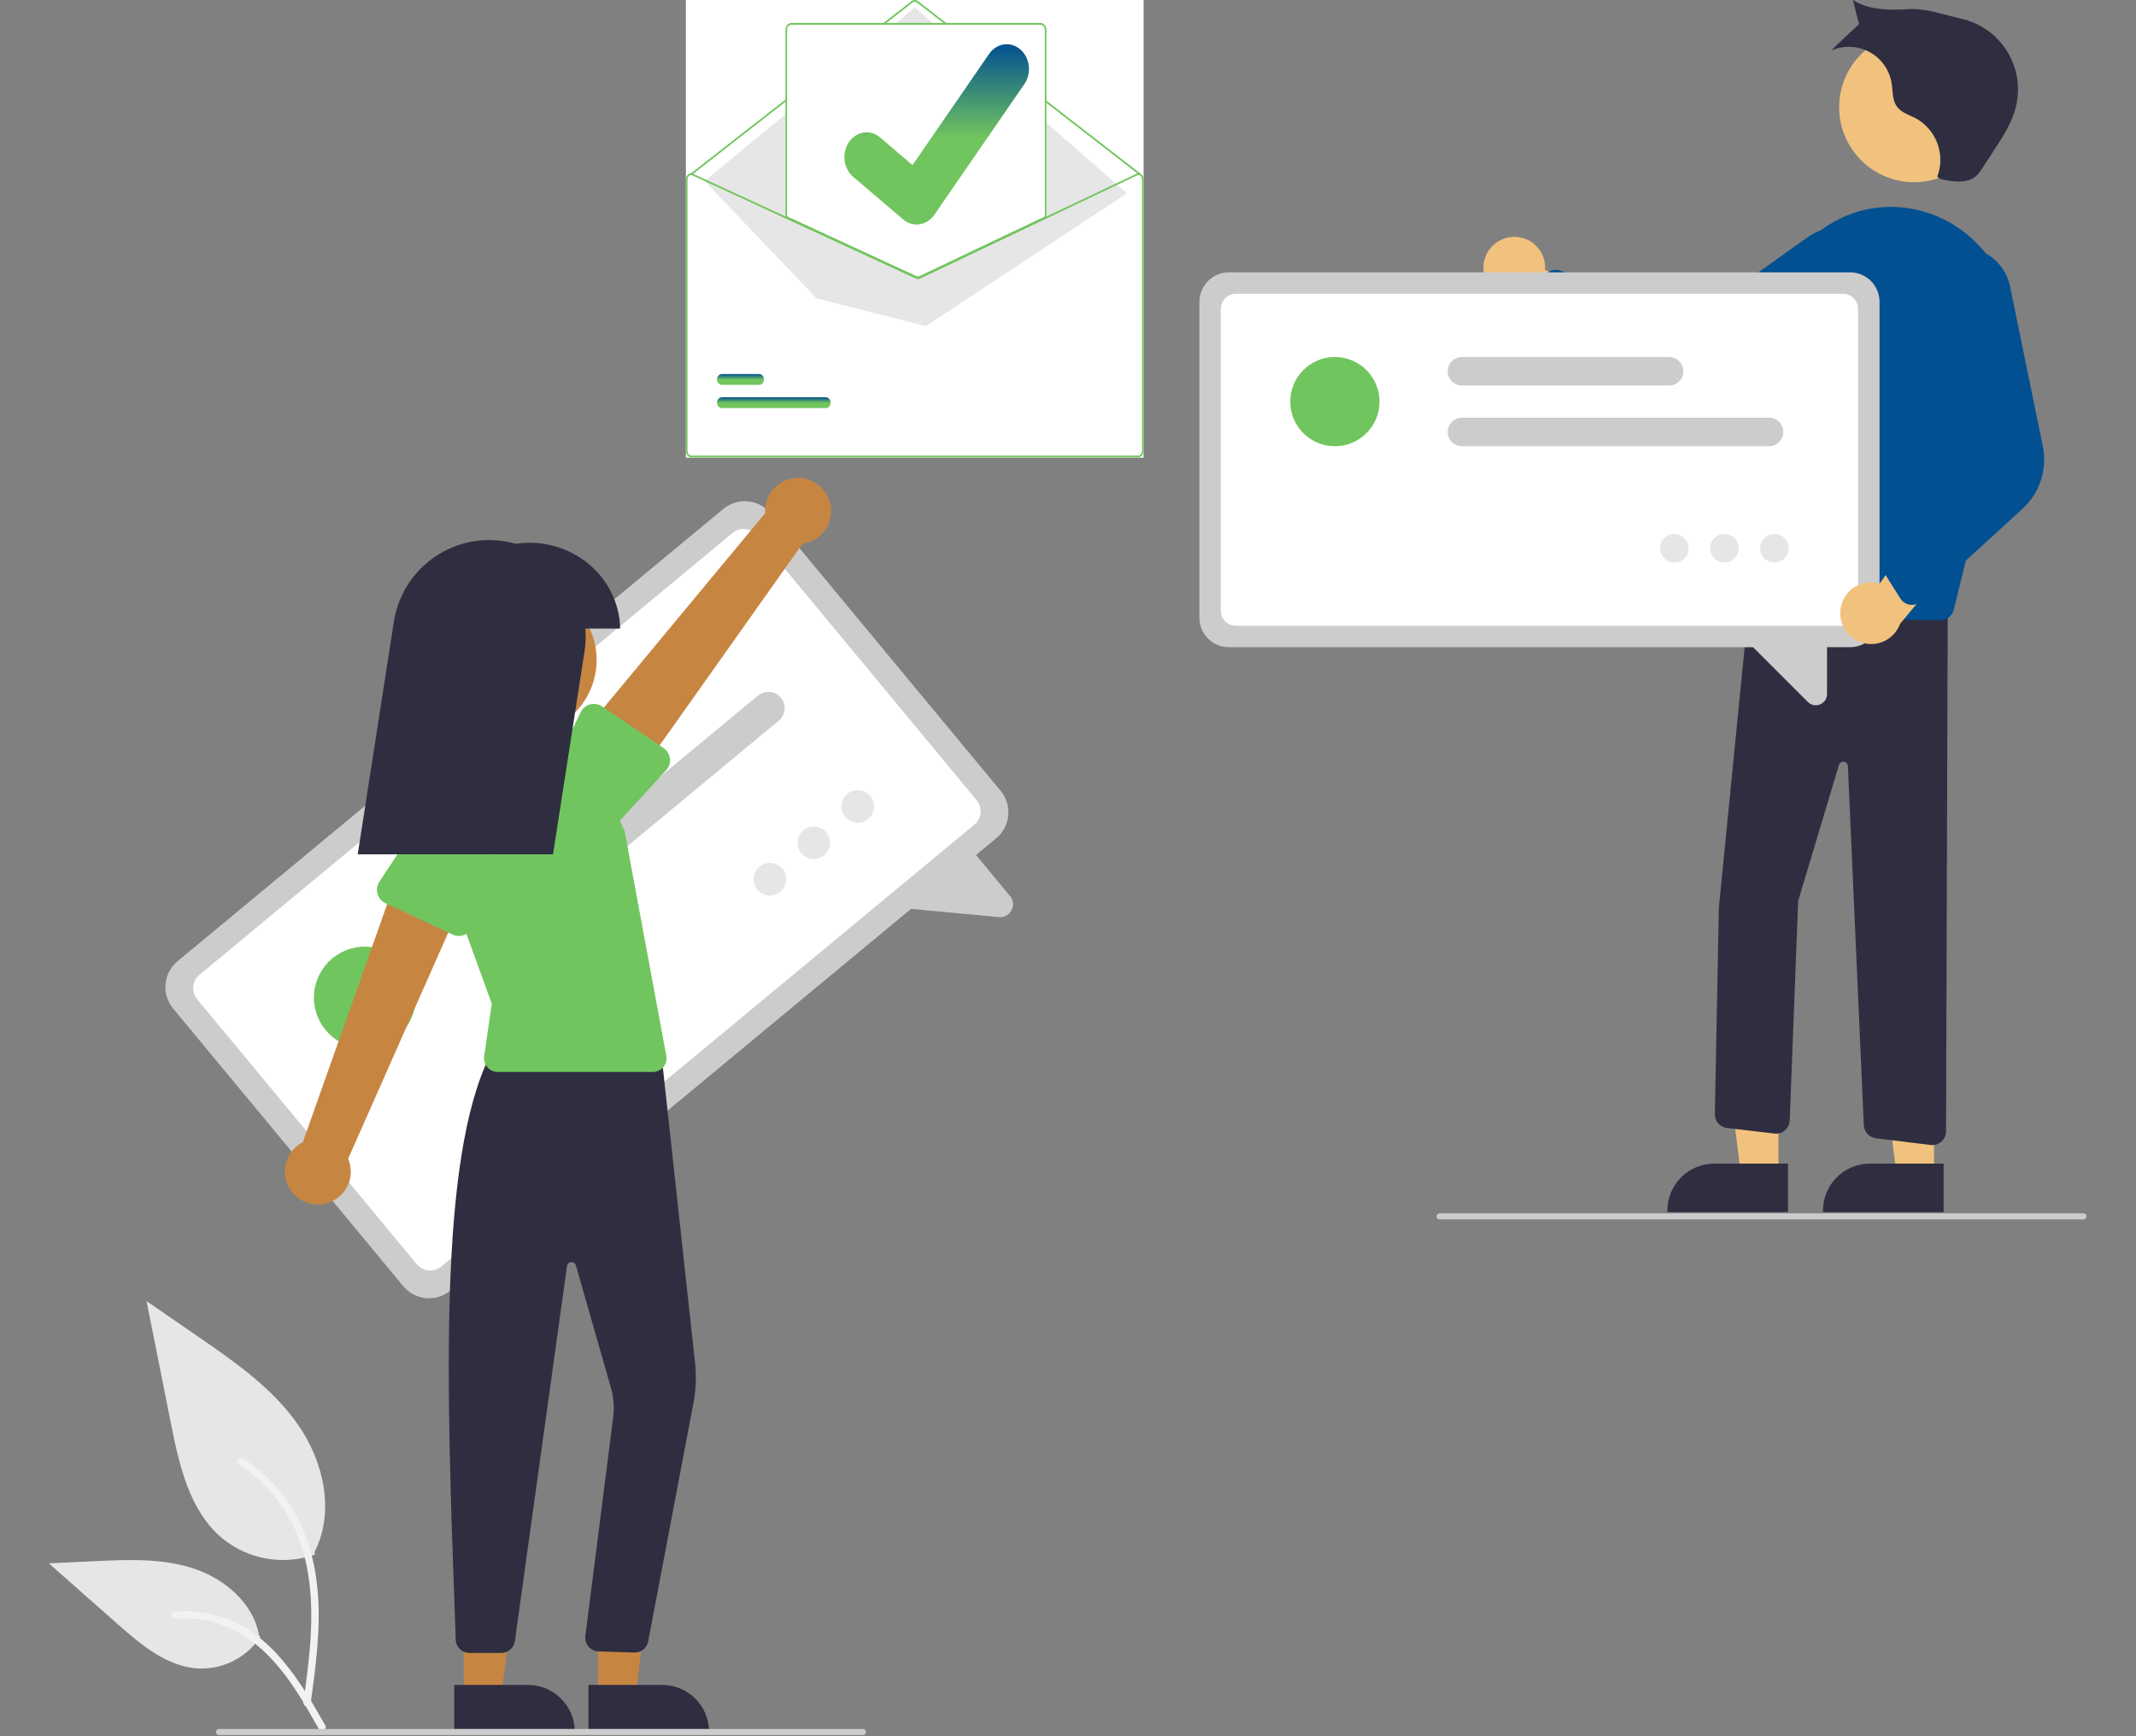 <svg width="700" height="569" viewBox="0 0 700 569" fill="none" xmlns="http://www.w3.org/2000/svg">
<rect x="0" y="0" width="700" height="569" fill="#808080" stroke="none"/>
<path d="M103.229 509.5C98.122 511.295 92.64 511.745 87.309 510.806C81.979 509.867 76.98 507.571 72.794 504.139C62.134 495.192 58.792 480.451 56.073 466.803L48.029 426.433L64.869 438.028C76.979 446.367 89.362 454.972 97.748 467.05C106.133 479.129 109.793 495.616 103.056 508.685" fill="#E6E6E6"/>
<path d="M101.79 558.377C103.495 545.962 105.247 533.387 104.052 520.839C102.99 509.695 99.59 498.81 92.668 489.886C88.994 485.157 84.524 481.106 79.457 477.914C78.136 477.08 76.921 479.174 78.236 480.004C87.002 485.544 93.782 493.725 97.599 503.367C101.814 514.089 102.491 525.778 101.765 537.168C101.326 544.056 100.395 550.899 99.456 557.733C99.382 558.042 99.429 558.368 99.585 558.644C99.742 558.921 99.998 559.127 100.302 559.222C100.611 559.305 100.941 559.263 101.22 559.105C101.498 558.947 101.703 558.685 101.79 558.377V558.377Z" fill="#F2F2F2"/>
<path d="M85.374 536.408C83.184 539.736 80.174 542.445 76.633 544.272C73.092 546.1 69.141 546.984 65.159 546.841C54.926 546.356 46.395 539.213 38.715 532.433L16 512.377L31.034 511.658C41.845 511.14 52.935 510.658 63.232 513.992C73.529 517.326 83.026 525.35 84.909 536.008" fill="#E6E6E6"/>
<path d="M106.607 565.513C98.403 550.998 88.888 534.865 71.885 529.709C67.157 528.28 62.2 527.768 57.281 528.201C55.73 528.334 56.117 530.725 57.665 530.591C65.912 529.906 74.142 532.084 80.971 536.757C87.543 541.23 92.659 547.449 96.99 554.044C99.643 558.083 102.019 562.294 104.396 566.499C105.155 567.843 107.375 566.873 106.607 565.513V565.513Z" fill="#F2F2F2"/>
<path d="M326.489 274.723L147.636 422.958C145.385 424.818 142.489 425.711 139.581 425.439C136.674 425.166 133.993 423.752 132.127 421.506L56.732 330.537C54.871 328.287 53.979 325.39 54.251 322.483C54.523 319.576 55.938 316.895 58.184 315.029L237.037 166.795C239.287 164.934 242.184 164.041 245.091 164.314C247.999 164.586 250.68 166 252.546 168.246L327.941 259.215C329.801 261.465 330.694 264.362 330.422 267.269C330.149 270.177 328.735 272.857 326.489 274.723Z" fill="#CCCCCC"/>
<path d="M319.322 270.26L144.58 415.087C143.421 416.045 141.929 416.505 140.431 416.365C138.933 416.225 137.552 415.496 136.591 414.339L64.604 327.482C63.645 326.323 63.185 324.83 63.325 323.333C63.466 321.835 64.194 320.454 65.352 319.493L240.093 174.666C241.252 173.707 242.745 173.248 244.242 173.388C245.74 173.528 247.121 174.257 248.082 175.414L320.07 262.271C321.028 263.43 321.488 264.922 321.348 266.42C321.208 267.918 320.479 269.299 319.322 270.26Z" fill="white"/>
<path d="M327.376 300.577L291.436 297.213L317.159 276.968L331.016 293.687C331.556 294.325 331.891 295.112 331.977 295.943C332.063 296.775 331.896 297.613 331.498 298.348C331.236 298.847 330.879 299.29 330.446 299.651C330.021 300.001 329.531 300.263 329.004 300.422C328.477 300.581 327.923 300.634 327.376 300.577V300.577Z" fill="#CCCCCC"/>
<path d="M255.203 236.202L166.804 309.467C166.265 309.915 165.642 310.251 164.972 310.458C164.302 310.665 163.597 310.738 162.899 310.672C162.201 310.607 161.522 310.405 160.902 310.077C160.282 309.75 159.733 309.303 159.285 308.763C158.838 308.223 158.501 307.6 158.294 306.93C158.087 306.26 158.015 305.556 158.08 304.858C158.145 304.159 158.348 303.481 158.675 302.861C159.003 302.241 159.449 301.691 159.989 301.244L248.388 227.979C248.928 227.531 249.551 227.194 250.221 226.988C250.891 226.781 251.595 226.708 252.293 226.773C252.991 226.839 253.67 227.041 254.29 227.368C254.91 227.696 255.46 228.143 255.907 228.682C256.355 229.222 256.691 229.845 256.898 230.515C257.105 231.185 257.178 231.89 257.112 232.588C257.047 233.286 256.845 233.965 256.517 234.585C256.19 235.205 255.743 235.754 255.203 236.202V236.202Z" fill="#CCCCCC"/>
<path d="M211.94 242.582L152.322 291.993C151.232 292.897 149.827 293.33 148.417 293.198C147.007 293.066 145.707 292.38 144.803 291.289C143.899 290.199 143.465 288.794 143.597 287.384C143.729 285.974 144.416 284.674 145.507 283.77L205.124 234.358C206.215 233.455 207.62 233.021 209.03 233.153C210.44 233.285 211.74 233.972 212.644 235.062C213.547 236.153 213.981 237.558 213.849 238.968C213.717 240.378 213.03 241.678 211.94 242.582Z" fill="#CCCCCC"/>
<path d="M119.561 343.635C128.778 343.635 136.249 336.163 136.249 326.947C136.249 317.73 128.778 310.259 119.561 310.259C110.345 310.259 102.873 317.73 102.873 326.947C102.873 336.163 110.345 343.635 119.561 343.635Z" fill="#71C55E"/>
<path d="M252.307 293.496C255.256 293.496 257.647 291.105 257.647 288.156C257.647 285.206 255.256 282.815 252.307 282.815C249.358 282.815 246.967 285.206 246.967 288.156C246.967 291.105 249.358 293.496 252.307 293.496Z" fill="#E6E6E6"/>
<path d="M266.698 281.569C269.647 281.569 272.038 279.178 272.038 276.229C272.038 273.28 269.647 270.889 266.698 270.889C263.748 270.889 261.357 273.28 261.357 276.229C261.357 279.178 263.748 281.569 266.698 281.569Z" fill="#E6E6E6"/>
<path d="M281.088 269.642C284.037 269.642 286.428 267.251 286.428 264.302C286.428 261.353 284.037 258.962 281.088 258.962C278.139 258.962 275.748 261.353 275.748 264.302C275.748 267.251 278.139 269.642 281.088 269.642Z" fill="#E6E6E6"/>
<path d="M195.973 556.214L208.233 556.213L214.065 508.925L195.971 508.926L195.973 556.214Z" fill="#C68642"/>
<path d="M192.846 552.211L216.99 552.21H216.991C219.011 552.21 221.012 552.608 222.879 553.381C224.745 554.154 226.442 555.288 227.87 556.716C229.299 558.145 230.433 559.841 231.206 561.708C231.979 563.575 232.377 565.576 232.377 567.596V568.096L192.846 568.098L192.846 552.211Z" fill="#2F2E41"/>
<path d="M151.973 556.214L164.233 556.213L170.065 508.925L151.971 508.926L151.973 556.214Z" fill="#C68642"/>
<path d="M148.846 552.211L172.99 552.21H172.991C175.011 552.21 177.012 552.608 178.879 553.381C180.745 554.154 182.442 555.288 183.87 556.716C185.299 558.145 186.433 559.841 187.206 561.708C187.979 563.575 188.377 565.576 188.377 567.596V568.096L148.846 568.098L148.846 552.211Z" fill="#2F2E41"/>
<path d="M164.276 541.745H164.274L153.849 541.742C152.682 541.746 151.56 541.295 150.721 540.485C149.882 539.675 149.391 538.57 149.354 537.404L149.025 528.283C146.39 455.343 143.664 379.919 160.543 346.019L160.675 345.752L216.555 343.729L227.774 446.641C228.253 451.03 228.077 455.467 227.254 459.805L212.423 537.953C212.223 539.013 211.648 539.965 210.804 540.636C209.961 541.308 208.904 541.654 207.826 541.611L196.116 541.231C195.502 541.207 194.901 541.058 194.347 540.792C193.794 540.527 193.301 540.151 192.898 539.688C192.495 539.225 192.191 538.685 192.005 538.1C191.818 537.515 191.753 536.899 191.814 536.288L201.013 464.009C201.326 460.889 201.043 457.738 200.178 454.725L188.738 414.73C188.643 414.4 188.438 414.112 188.156 413.914C187.874 413.717 187.533 413.622 187.19 413.647C186.847 413.671 186.523 413.812 186.271 414.047C186.02 414.282 185.857 414.596 185.81 414.937L168.733 537.864C168.58 538.938 168.045 539.922 167.227 540.634C166.409 541.347 165.361 541.741 164.276 541.745V541.745Z" fill="#2F2E41"/>
<path d="M170.959 240.842C184.524 240.842 195.521 229.845 195.521 216.281C195.521 202.716 184.524 191.72 170.959 191.72C157.395 191.72 146.398 202.716 146.398 216.281C146.398 229.845 157.395 240.842 170.959 240.842Z" fill="#C68642"/>
<path d="M213.936 351.326H163.113C162.467 351.326 161.829 351.187 161.242 350.918C160.654 350.65 160.132 350.258 159.709 349.769C159.287 349.281 158.974 348.707 158.793 348.087C158.612 347.467 158.567 346.815 158.66 346.176L161.171 328.979L146.427 288.426C144.905 284.239 144.339 279.765 144.772 275.331C145.204 270.898 146.624 266.617 148.926 262.803C151.228 258.99 154.355 255.74 158.077 253.293C161.799 250.845 166.022 249.262 170.436 248.659V248.659C176.724 247.782 183.129 248.941 188.711 251.967C194.293 254.993 198.759 259.726 201.457 265.474L204.695 272.365L218.361 346.006C218.481 346.655 218.457 347.323 218.291 347.962C218.124 348.601 217.819 349.196 217.396 349.704C216.974 350.211 216.445 350.62 215.847 350.9C215.249 351.181 214.597 351.326 213.936 351.326H213.936Z" fill="#71C55E"/>
<path d="M106.65 394.462C108.18 394.107 109.613 393.421 110.849 392.452C112.085 391.482 113.093 390.254 113.803 388.853C114.513 387.452 114.907 385.913 114.957 384.343C115.008 382.773 114.713 381.212 114.095 379.768L153.697 290.296L131.043 284.59L99.238 374.332C96.882 375.532 95.048 377.554 94.083 380.016C93.118 382.478 93.09 385.208 94.003 387.689C94.917 390.171 96.709 392.231 99.04 393.479C101.371 394.727 104.078 395.077 106.65 394.462H106.65Z" fill="#C68642"/>
<path d="M148.335 306.297L126.302 295.983C125.675 295.69 125.119 295.265 124.671 294.737C124.223 294.209 123.894 293.591 123.707 292.924C123.52 292.258 123.478 291.559 123.585 290.875C123.692 290.191 123.946 289.539 124.328 288.962L137.718 268.739C139.239 265.542 141.965 263.078 145.299 261.888C148.633 260.697 152.303 260.876 155.505 262.387C158.707 263.897 161.18 266.615 162.381 269.945C163.583 273.275 163.416 276.945 161.916 280.152L154.992 303.315C154.794 303.978 154.455 304.591 153.998 305.111C153.542 305.632 152.978 306.047 152.346 306.33C151.715 306.613 151.029 306.757 150.337 306.751C149.645 306.745 148.962 306.59 148.335 306.297H148.335Z" fill="#71C55E"/>
<path d="M271.851 164.224C272.329 165.72 272.474 167.302 272.274 168.86C272.075 170.418 271.536 171.913 270.696 173.24C269.856 174.567 268.736 175.694 267.413 176.541C266.091 177.388 264.599 177.935 263.042 178.143L206.473 257.978L189.971 241.441L250.765 168.166C250.589 165.528 251.387 162.917 253.007 160.827C254.627 158.738 256.958 157.315 259.557 156.83C262.156 156.344 264.843 156.828 267.109 158.191C269.375 159.554 271.062 161.7 271.851 164.224V164.224Z" fill="#C68642"/>
<path d="M219.554 248.607C219.635 249.295 219.567 249.992 219.354 250.65C219.14 251.309 218.788 251.914 218.32 252.424L201.97 270.233C199.985 273.165 196.917 275.191 193.44 275.865C189.964 276.54 186.361 275.808 183.423 273.83C180.485 271.853 178.451 268.791 177.767 265.316C177.084 261.841 177.806 258.237 179.775 255.293L190.287 233.436C190.588 232.812 191.019 232.26 191.551 231.818C192.084 231.376 192.705 231.054 193.373 230.873C194.042 230.693 194.741 230.659 195.424 230.773C196.106 230.887 196.756 231.148 197.33 231.536L217.472 245.179C218.045 245.567 218.528 246.074 218.887 246.666C219.247 247.258 219.474 247.92 219.554 248.607V248.607Z" fill="#71C55E"/>
<path d="M203.23 206C203.215 203.777 202.906 201.566 202.312 199.424C198.355 184.802 183.747 176.025 169.087 178.228C166.236 177.41 163.284 176.997 160.318 177V177C152.773 177 145.477 179.698 139.747 184.607C134.017 189.515 130.23 196.311 129.072 203.767L117.23 280H181.23L191.564 213.475C191.948 211.002 192.038 208.493 191.833 206H203.23Z" fill="#2F2E41"/>
<path d="M282.775 568.652H71.775C71.51 568.652 71.256 568.547 71.068 568.359C70.881 568.172 70.775 567.918 70.775 567.652C70.775 567.387 70.881 567.133 71.068 566.945C71.256 566.758 71.51 566.652 71.775 566.652H282.775C283.041 566.652 283.295 566.758 283.482 566.945C283.67 567.133 283.775 567.387 283.775 567.652C283.775 567.918 283.67 568.172 283.482 568.359C283.295 568.547 283.041 568.652 282.775 568.652Z" fill="#CCCCCC"/>
<path d="M495.346 77.667C496.809 77.526 498.285 77.708 499.671 78.2C501.056 78.691 502.317 79.481 503.365 80.512C504.412 81.544 505.221 82.792 505.733 84.17C506.246 85.548 506.45 87.021 506.332 88.487L539.039 102.882L523.438 112.952L494.77 97.739C492.322 97.377 490.091 96.129 488.501 94.232C486.911 92.336 486.072 89.921 486.143 87.447C486.214 84.973 487.19 82.611 488.886 80.809C490.582 79.006 492.881 77.888 495.346 77.667V77.667Z" fill="#F1C27D"/>
<path d="M627.278 59.711C640.843 59.711 651.839 48.715 651.839 35.15C651.839 21.585 640.843 10.589 627.278 10.589C613.713 10.589 602.717 21.585 602.717 35.15C602.717 48.715 613.713 59.711 627.278 59.711Z" fill="#F1C27D"/>
<path d="M582.824 385.364L570.564 385.363L564.732 338.075L582.826 338.076L582.824 385.364Z" fill="#F1C27D"/>
<path d="M585.952 397.248L546.422 397.247V396.747C546.422 394.726 546.82 392.725 547.593 390.858C548.366 388.992 549.5 387.296 550.928 385.867C552.357 384.438 554.053 383.305 555.92 382.531C557.787 381.758 559.788 381.36 561.808 381.36H561.809L585.953 381.361L585.952 397.248Z" fill="#2F2E41"/>
<path d="M633.824 385.364L621.564 385.363L615.732 338.075L633.826 338.076L633.824 385.364Z" fill="#F1C27D"/>
<path d="M636.952 397.248L597.422 397.247V396.747C597.422 394.726 597.82 392.725 598.593 390.858C599.366 388.992 600.5 387.296 601.928 385.867C603.357 384.438 605.053 383.305 606.92 382.531C608.787 381.758 610.788 381.36 612.808 381.36H612.809L636.953 381.361L636.952 397.248Z" fill="#2F2E41"/>
<path d="M633.245 375.292C633.061 375.292 632.878 375.28 632.696 375.258L614.75 373.049C613.699 372.921 612.727 372.426 612.005 371.651C611.284 370.876 610.859 369.871 610.806 368.813L605.576 251.05C605.558 250.716 605.43 250.397 605.21 250.145C604.99 249.892 604.692 249.721 604.364 249.657C604.035 249.593 603.695 249.641 603.397 249.793C603.099 249.945 602.86 250.193 602.719 250.496L589.285 295.28L586.518 367.217C586.494 367.837 586.342 368.446 586.072 369.005C585.801 369.563 585.418 370.06 584.947 370.463C584.475 370.867 583.924 371.168 583.331 371.349C582.737 371.529 582.112 371.585 581.495 371.512L565.955 369.683C564.844 369.555 563.82 369.017 563.085 368.174C562.35 367.331 561.956 366.244 561.982 365.126L563.301 297.412L573.83 191.12L574.3 191.138L638.322 193.605L637.745 370.807C637.741 371.998 637.265 373.138 636.422 373.979C635.578 374.82 634.436 375.292 633.245 375.292H633.245Z" fill="#2F2E41"/>
<path d="M635.895 203.318C635.855 203.318 635.816 203.318 635.777 203.317L571.298 201.628C570.666 201.611 570.045 201.462 569.474 201.189C568.904 200.916 568.398 200.526 567.988 200.045C567.578 199.563 567.275 199.001 567.097 198.394C566.92 197.787 566.872 197.15 566.957 196.523L579.347 105.332C580.121 99.174 582.185 93.249 585.403 87.944C588.622 82.638 592.924 78.071 598.027 74.54C602.517 71.449 607.615 69.356 612.981 68.399C618.347 67.442 623.855 67.645 629.136 68.993C651.642 74.696 665.143 98.863 659.233 122.865L640.265 199.894C640.02 200.869 639.457 201.735 638.666 202.355C637.875 202.975 636.9 203.314 635.895 203.318V203.318Z" fill="#025091"/>
<path d="M551.305 130.904C547.056 130.909 542.898 129.674 539.341 127.349L501.739 102.68C501.188 102.319 500.724 101.841 500.378 101.281C500.032 100.721 499.813 100.092 499.737 99.438C499.661 98.784 499.729 98.122 499.937 97.497C500.145 96.872 500.487 96.301 500.94 95.823L506.604 89.843C507.222 89.187 508.023 88.733 508.903 88.539C509.782 88.345 510.7 88.421 511.536 88.756L553.538 105.481L592.446 77.695C594.266 76.396 596.335 75.489 598.523 75.03C600.712 74.572 602.971 74.573 605.159 75.033C607.346 75.493 609.415 76.403 611.233 77.703C613.052 79.004 614.58 80.668 615.722 82.59C616.864 84.512 617.595 86.65 617.868 88.869C618.141 91.088 617.95 93.339 617.309 95.481C616.667 97.622 615.587 99.607 614.139 101.31C612.69 103.012 610.904 104.396 608.893 105.373L560.805 128.73C557.843 130.164 554.595 130.908 551.305 130.904V130.904Z" fill="#025091"/>
<path d="M635.789 58.638C639.979 59.627 645.034 60.386 648.029 57.293C648.559 56.709 649.033 56.076 649.445 55.403L653.36 49.425C656.359 44.846 659.411 40.148 660.68 34.824C661.41 31.764 661.524 28.59 661.016 25.486C660.509 22.382 659.389 19.41 657.723 16.742C656.057 14.074 653.878 11.764 651.311 9.946C648.745 8.127 645.843 6.837 642.773 6.15C636.928 4.841 631.207 2.589 625.231 3C619.255 3.411 612.246 3.276 607.231 0C607.544 1.46 609.234 7.913 609.234 7.913C609.234 7.913 601.692 14.832 600.18 16.557C602.159 15.68 604.314 15.268 606.478 15.353C608.642 15.438 610.758 16.018 612.662 17.049C614.567 18.079 616.21 19.532 617.465 21.297C618.72 23.062 619.554 25.091 619.903 27.229C620.331 29.854 620.079 32.767 621.639 34.922C623.123 36.971 625.785 37.69 628.021 38.873C631.245 40.71 633.707 43.639 634.963 47.131C636.218 50.623 636.185 54.449 634.868 57.918L635.789 58.638Z" fill="#2F2E41"/>
<path d="M606.299 212.115H402.71C400.15 212.112 397.697 211.094 395.887 209.284C394.077 207.474 393.06 205.021 393.057 202.462V98.912C393.06 96.353 394.077 93.899 395.887 92.089C397.697 90.28 400.15 89.262 402.71 89.259H606.299C608.858 89.262 611.312 90.28 613.122 92.089C614.931 93.899 615.949 96.353 615.952 98.912V202.462C615.949 205.021 614.931 207.474 613.122 209.284C611.312 211.094 608.858 212.112 606.299 212.115V212.115Z" fill="#CCCCCC"/>
<path d="M603.958 205.094H405.049C403.731 205.093 402.467 204.569 401.534 203.636C400.602 202.704 400.078 201.44 400.076 200.122V101.252C400.078 99.934 400.602 98.67 401.534 97.737C402.467 96.805 403.731 96.281 405.049 96.279H603.958C605.277 96.281 606.541 96.805 607.473 97.737C608.405 98.67 608.929 99.934 608.931 101.252V200.122C608.929 201.44 608.405 202.704 607.473 203.636C606.541 204.569 605.277 205.093 603.958 205.094V205.094Z" fill="white"/>
<path d="M592.439 230.057L570.068 207.687L598.748 208.412V227.443C598.756 228.176 598.542 228.894 598.135 229.503C597.728 230.113 597.147 230.585 596.467 230.858C596.011 231.049 595.523 231.147 595.029 231.149C594.546 231.147 594.069 231.05 593.624 230.862C593.18 230.675 592.777 230.401 592.439 230.057V230.057Z" fill="#CCCCCC"/>
<path d="M579.74 146.253H479.116C477.875 146.253 476.684 145.76 475.806 144.882C474.929 144.004 474.436 142.814 474.436 141.573C474.436 140.332 474.929 139.141 475.806 138.263C476.684 137.386 477.875 136.893 479.116 136.893H579.74C580.982 136.893 582.172 137.386 583.05 138.263C583.928 139.141 584.421 140.332 584.421 141.573C584.421 142.814 583.928 144.004 583.05 144.882C582.172 145.76 580.982 146.253 579.74 146.253V146.253Z" fill="#CCCCCC"/>
<path d="M546.978 126.362H479.115C478.5 126.363 477.89 126.243 477.322 126.008C476.753 125.773 476.236 125.429 475.801 124.994C475.366 124.559 475.02 124.043 474.785 123.475C474.549 122.907 474.428 122.297 474.428 121.682C474.428 121.067 474.549 120.458 474.785 119.89C475.02 119.321 475.366 118.805 475.801 118.37C476.236 117.936 476.753 117.591 477.322 117.356C477.89 117.121 478.5 117.001 479.115 117.002H546.978C548.219 117.002 549.41 117.495 550.287 118.373C551.165 119.25 551.658 120.441 551.658 121.682C551.658 122.923 551.165 124.114 550.287 124.992C549.41 125.869 548.219 126.362 546.978 126.362Z" fill="#CCCCCC"/>
<path d="M437.462 146.253C445.539 146.253 452.087 139.705 452.087 131.628C452.087 123.55 445.539 117.002 437.462 117.002C429.384 117.002 422.836 123.55 422.836 131.628C422.836 139.705 429.384 146.253 437.462 146.253Z" fill="#71C55E"/>
<path d="M548.731 184.372C551.316 184.372 553.411 182.277 553.411 179.692C553.411 177.107 551.316 175.012 548.731 175.012C546.146 175.012 544.051 177.107 544.051 179.692C544.051 182.277 546.146 184.372 548.731 184.372Z" fill="#E6E6E6"/>
<path d="M565.112 184.372C567.697 184.372 569.792 182.277 569.792 179.692C569.792 177.107 567.697 175.012 565.112 175.012C562.527 175.012 560.432 177.107 560.432 179.692C560.432 182.277 562.527 184.372 565.112 184.372Z" fill="#E6E6E6"/>
<path d="M581.493 184.372C584.078 184.372 586.173 182.277 586.173 179.692C586.173 177.107 584.078 175.012 581.493 175.012C578.908 175.012 576.812 177.107 576.812 179.692C576.812 182.277 578.908 184.372 581.493 184.372Z" fill="#E6E6E6"/>
<path d="M603.147 199.801C603.309 198.339 603.789 196.931 604.553 195.676C605.318 194.42 606.348 193.348 607.572 192.533C608.796 191.719 610.184 191.183 611.638 190.963C613.091 190.744 614.575 190.845 615.985 191.261L636.769 162.191L643.434 179.524L622.676 204.471C621.82 206.794 620.143 208.722 617.961 209.89C615.779 211.059 613.244 211.386 610.837 210.81C608.43 210.234 606.317 208.796 604.9 206.766C603.483 204.737 602.859 202.259 603.147 199.801H603.147Z" fill="#F1C27D"/>
<path d="M626.954 198.232C626.627 198.259 626.298 198.251 625.973 198.207C625.32 198.12 624.695 197.89 624.141 197.534C623.587 197.178 623.118 196.705 622.768 196.147L618.375 189.179C617.893 188.418 617.65 187.53 617.68 186.629C617.71 185.728 618.011 184.858 618.544 184.131L645.146 147.577L627.855 103.001C626.31 99.079 626.369 94.707 628.017 90.828C629.666 86.949 632.773 83.872 636.669 82.262V82.262C638.87 81.339 641.248 80.915 643.633 81.021C646.017 81.127 648.349 81.76 650.459 82.874C652.57 83.989 654.408 85.557 655.84 87.467C657.272 89.376 658.263 91.579 658.742 93.918L669.47 146.291C670.216 149.985 669.996 153.808 668.831 157.392C667.665 160.975 665.595 164.197 662.819 166.746L629.609 197.071C628.877 197.741 627.943 198.149 626.954 198.232V198.232Z" fill="#025091"/>
<path d="M682.775 399.652H471.775C471.51 399.652 471.256 399.547 471.068 399.359C470.881 399.172 470.775 398.918 470.775 398.652C470.775 398.387 470.881 398.133 471.068 397.945C471.256 397.758 471.51 397.652 471.775 397.652H682.775C683.041 397.652 683.295 397.758 683.483 397.945C683.67 398.133 683.775 398.387 683.775 398.652C683.775 398.918 683.67 399.172 683.483 399.359C683.295 399.547 683.041 399.652 682.775 399.652Z" fill="#CCCCCC"/>
<g clip-path="url(#clip0_270_13079)">
<rect width="150" height="150" transform="translate(224.775)" fill="white"/>
<path d="M373.459 57.327C373.405 57.327 373.352 57.308 373.309 57.274L300.53 0.847C300.308 0.676 300.045 0.585 299.776 0.586C299.506 0.586 299.243 0.678 299.022 0.85L226.768 57.274C226.711 57.318 226.64 57.336 226.571 57.322C226.502 57.309 226.441 57.265 226.401 57.202C226.361 57.138 226.345 57.059 226.357 56.983C226.37 56.907 226.408 56.838 226.466 56.794L298.72 0.37C299.029 0.13 299.397 0.001 299.775 2.77957e-06C300.152 -0.001 300.521 0.127 300.831 0.366L373.609 56.793C373.655 56.829 373.69 56.88 373.708 56.939C373.726 56.998 373.727 57.062 373.71 57.121C373.693 57.181 373.66 57.233 373.614 57.27C373.569 57.307 373.515 57.327 373.459 57.327Z" fill="#71C55E"/>
<path d="M230.896 59.327L299.847 2.438L369.321 63.375L303.4 106.881L267.61 97.799L230.896 59.327Z" fill="#E6E6E6"/>
<path d="M270.631 133.752H236.568C236.359 133.753 236.152 133.707 235.958 133.618C235.765 133.529 235.589 133.399 235.441 133.234C235.293 133.07 235.176 132.874 235.096 132.659C235.016 132.444 234.975 132.213 234.975 131.981C234.975 131.748 235.016 131.517 235.096 131.302C235.176 131.087 235.293 130.892 235.441 130.727C235.589 130.563 235.765 130.432 235.958 130.343C236.152 130.254 236.359 130.209 236.568 130.209H270.631C270.84 130.209 271.048 130.254 271.241 130.343C271.434 130.432 271.61 130.563 271.758 130.727C271.906 130.892 272.023 131.087 272.103 131.302C272.184 131.517 272.225 131.748 272.225 131.981C272.225 132.213 272.184 132.444 272.103 132.659C272.023 132.874 271.906 133.07 271.758 133.234C271.61 133.399 271.434 133.529 271.241 133.618C271.048 133.707 270.84 133.753 270.631 133.752Z" fill="url(#paint0_linear_270_13079)"/>
<path d="M248.789 126.135H236.568C236.359 126.136 236.152 126.09 235.958 126.001C235.765 125.912 235.589 125.782 235.441 125.617C235.293 125.453 235.176 125.257 235.096 125.042C235.016 124.827 234.975 124.596 234.975 124.364C234.975 124.131 235.016 123.9 235.096 123.685C235.176 123.47 235.293 123.274 235.441 123.11C235.589 122.945 235.765 122.815 235.958 122.726C236.152 122.637 236.359 122.592 236.568 122.592H248.789C248.998 122.592 249.206 122.637 249.399 122.726C249.592 122.815 249.768 122.945 249.916 123.11C250.064 123.274 250.181 123.47 250.261 123.685C250.341 123.9 250.383 124.131 250.383 124.364C250.383 124.596 250.341 124.827 250.261 125.042C250.181 125.257 250.064 125.453 249.916 125.617C249.768 125.782 249.592 125.912 249.399 126.001C249.206 126.09 248.998 126.136 248.789 126.135Z" fill="url(#paint1_linear_270_13079)"/>
<path d="M300.818 91.013C300.559 91.013 300.303 90.958 300.063 90.849L257.539 71.205V9.719C257.54 9.175 257.734 8.654 258.079 8.269C258.425 7.885 258.893 7.669 259.381 7.668H340.96C341.449 7.669 341.917 7.885 342.262 8.269C342.607 8.654 342.802 9.175 342.802 9.719V71.248L342.722 71.286L301.596 90.839C301.35 90.954 301.085 91.013 300.818 91.013Z" fill="white"/>
<path d="M300.817 91.159C300.541 91.16 300.267 91.1 300.012 90.984L257.406 71.303V9.719C257.407 9.136 257.615 8.578 257.985 8.166C258.355 7.754 258.857 7.522 259.38 7.521H340.959C341.482 7.522 341.984 7.754 342.354 8.166C342.724 8.578 342.932 9.136 342.933 9.719V71.345L301.646 90.973C301.384 91.096 301.102 91.16 300.817 91.159ZM257.933 70.912L300.212 90.442C300.607 90.62 301.048 90.617 301.441 90.434L342.406 70.958V9.719C342.406 9.292 342.253 8.882 341.982 8.58C341.71 8.278 341.343 8.108 340.959 8.107H259.38C258.996 8.108 258.628 8.278 258.357 8.58C258.086 8.882 257.933 9.292 257.933 9.719V70.912Z" fill="#71C55E"/>
<path d="M372.933 56.741H372.881L342.67 71.103L301.336 90.752C301.174 90.828 301.001 90.867 300.826 90.868C300.651 90.869 300.477 90.832 300.315 90.758L257.67 71.061L226.717 56.765L226.67 56.741H226.617C226.129 56.742 225.661 56.958 225.316 57.342C224.97 57.727 224.776 58.248 224.775 58.792V147.854C224.776 148.398 224.97 148.919 225.316 149.304C225.661 149.688 226.129 149.905 226.617 149.905H372.933C373.422 149.905 373.89 149.688 374.235 149.304C374.581 148.919 374.775 148.398 374.775 147.854V58.792C374.775 58.248 374.581 57.727 374.235 57.342C373.89 56.958 373.422 56.742 372.933 56.741ZM374.249 147.854C374.249 148.243 374.11 148.615 373.864 148.89C373.617 149.165 373.282 149.319 372.933 149.319H226.617C226.269 149.319 225.934 149.165 225.687 148.89C225.441 148.615 225.302 148.243 225.302 147.854V58.792C225.302 58.413 225.434 58.049 225.67 57.776C225.906 57.503 226.228 57.342 226.568 57.327L257.67 71.694L300.112 91.3C300.572 91.508 301.086 91.505 301.544 91.291L342.67 71.738L372.986 57.327C373.325 57.343 373.646 57.505 373.881 57.778C374.116 58.05 374.248 58.414 374.249 58.792V147.854Z" fill="#71C55E"/>
<path d="M300.393 73.578C298.823 73.581 297.295 73.016 296.039 71.968L295.961 71.903L279.563 57.926C278.804 57.278 278.166 56.47 277.687 55.548C277.209 54.626 276.897 53.608 276.772 52.552C276.646 51.496 276.709 50.423 276.956 49.394C277.203 48.365 277.629 47.401 278.211 46.555C278.793 45.71 279.519 45 280.347 44.467C281.175 43.934 282.09 43.587 283.038 43.448C283.986 43.308 284.95 43.378 285.875 43.652C286.799 43.928 287.665 44.402 288.425 45.05L299.046 54.117L324.145 17.675C324.727 16.83 325.454 16.121 326.282 15.588C327.11 15.055 328.025 14.709 328.973 14.57C329.922 14.43 330.886 14.5 331.81 14.776C332.734 15.051 333.6 15.526 334.36 16.174L334.204 16.41L334.364 16.178C335.895 17.488 336.897 19.421 337.15 21.553C337.402 23.685 336.885 25.841 335.712 27.549L306.189 70.413C305.506 71.401 304.628 72.2 303.623 72.749C302.618 73.298 301.512 73.582 300.393 73.578Z" fill="url(#paint2_linear_270_13079)"/>
</g>
<defs>
<linearGradient id="paint0_linear_270_13079" x1="253.6" y1="130.209" x2="253.6" y2="133.752" gradientUnits="userSpaceOnUse">
<stop stop-color="#025091"/>
<stop offset="0.521" stop-color="#71C55E"/>
</linearGradient>
<linearGradient id="paint1_linear_270_13079" x1="242.679" y1="122.592" x2="242.679" y2="126.135" gradientUnits="userSpaceOnUse">
<stop stop-color="#025091"/>
<stop offset="0.521" stop-color="#71C55E"/>
</linearGradient>
<linearGradient id="paint2_linear_270_13079" x1="306.961" y1="14.5" x2="306.961" y2="73.578" gradientUnits="userSpaceOnUse">
<stop stop-color="#025091"/>
<stop offset="0.521" stop-color="#71C55E"/>
</linearGradient>
<clipPath id="clip0_270_13079">
<rect width="150" height="150" fill="white" transform="translate(224.775)"/>
</clipPath>
</defs>
</svg>
